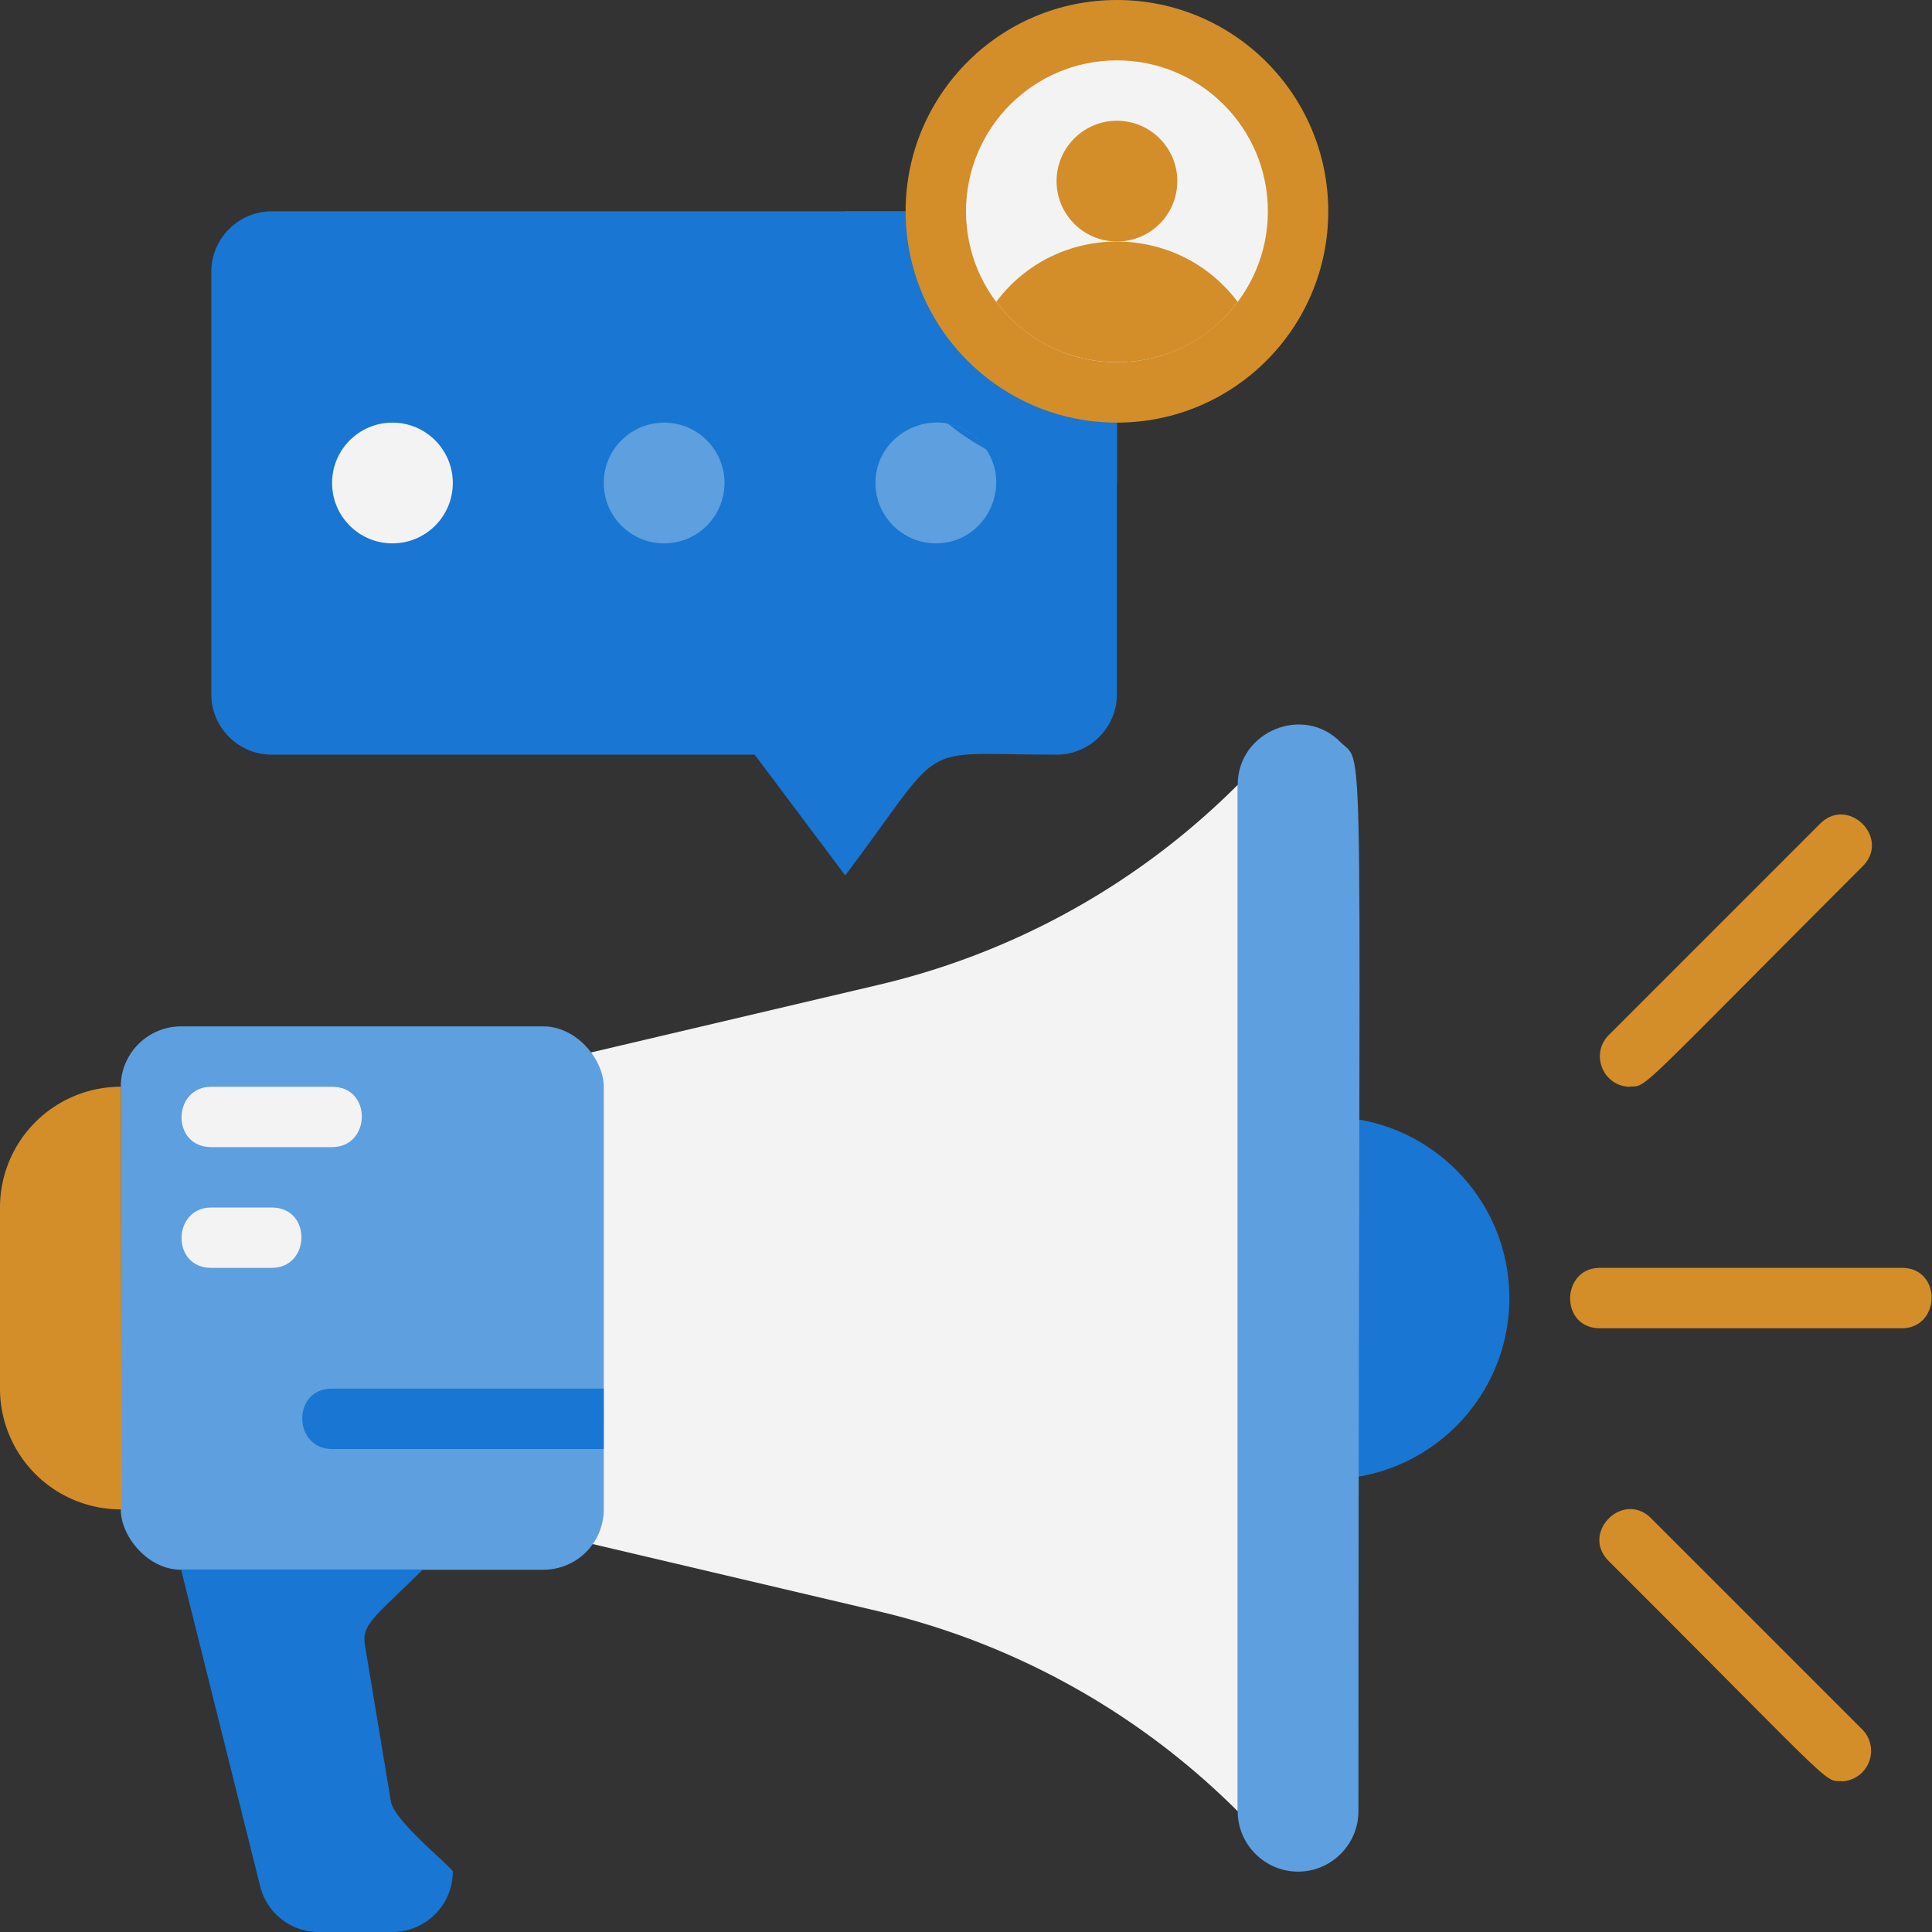 <svg xmlns="http://www.w3.org/2000/svg" viewBox="0 0 64 64" xmlns:v="https://vecta.io/nano"><rect x="0" y="0" width="64" height="64" fill="#333333" stroke="none"/><path d="M50 43c0 3.31-2.69 6-6 6V37c3.31 0 6 2.69 6 6z" fill="#1976d2"/><path d="M45 60c0 1.1-.9 2-2 2s-2-.9-2-2V26c0-1.78 2.19-2.67 3.41-1.41.85.83.59-1.5.59 35.41z" fill="#5e9fdf"/><path d="M41 26v34a24.94 24.94 0 0 0-11.88-6.62L19 51V35l10.12-2.38A24.85 24.85 0 0 0 41 26z" fill="#f3f3f3"/><rect x="4" y="34" width="16" height="18" rx="2" fill="#5e9fdf"/><path d="M4 50c.1 0 0 .8 0-14a4 4 0 0 0-4 4v6a4 4 0 0 0 4 4z" fill="#d38e2a"/><path d="M6 52l2.62 10.49A1.99 1.99 0 0 0 10.56 64H13c1.1 0 2-.9 2-2 0-.12-1.95-1.68-2.05-2.32l-.86-5.18c-.12-.7.34-.94 1.92-2.51H6zm5-4h9v-2h-9c-1.34 0-1.29 2 0 2z" fill="#1976d2"/><path d="M11 38H7c-1.34 0-1.29-2 0-2h4c1.34 0 1.29 2 0 2zm-2 4H7c-1.34 0-1.29-2 0-2h2c1.34 0 1.29 2 0 2z" fill="#f3f3f3"/><path d="M63 44H53c-1.34 0-1.29-2 0-2h10c1.34 0 1.29 2 0 2zm-9-8c-.88 0-1.34-1.07-.71-1.71l7-7c.94-.94 2.35.48 1.41 1.41-7.55 7.55-7.13 7.29-7.71 7.29zm7 23c-.59 0-.17.24-7.71-7.29-.94-.94.48-2.35 1.41-1.41l7 7a1.01 1.01 0 0 1-.71 1.71z" fill="#d38e2a"/><path d="M37 9v14c0 1.1-.9 2-2 2-4.78 0-3.55-.59-7 4l-3-4H9c-1.1 0-2-.9-2-2V9c0-1.1.9-2 2-2h26c1.1 0 2 .9 2 2z" fill="#1976d2"/><g fill="#5e9fdf"><path d="M31 18c-1.1 0-2-.9-2-2 0-1.88 2.49-2.81 3.66-1.12.88 1.27-.03 3.12-1.66 3.12z"/><circle cx="22" cy="16" r="2"/></g><g fill="#1976d2"><path d="M37 9v7a8.98 8.98 0 0 1-4.34-1.12c-.56-.81-1.36-.84-1.26-.84A9 9 0 0 1 28 7h7c1.1 0 2 .9 2 2z"/><path d="M32.66 14.88c-.44-.24-.86-.52-1.25-.84.52.11.96.42 1.25.84z"/></g><circle cx="13" cy="16" r="2" fill="#f3f3f3"/><circle cx="37" cy="7" r="7" fill="#d38e2a"/><circle cx="37" cy="7" r="5" fill="#f3f3f3"/><g fill="#d38e2a"><path d="M41,10c-2,2.67-6,2.66-8,0,2-2.67,6-2.66,8,0Z"/><circle cx="37" cy="6" r="2"/></g></svg>